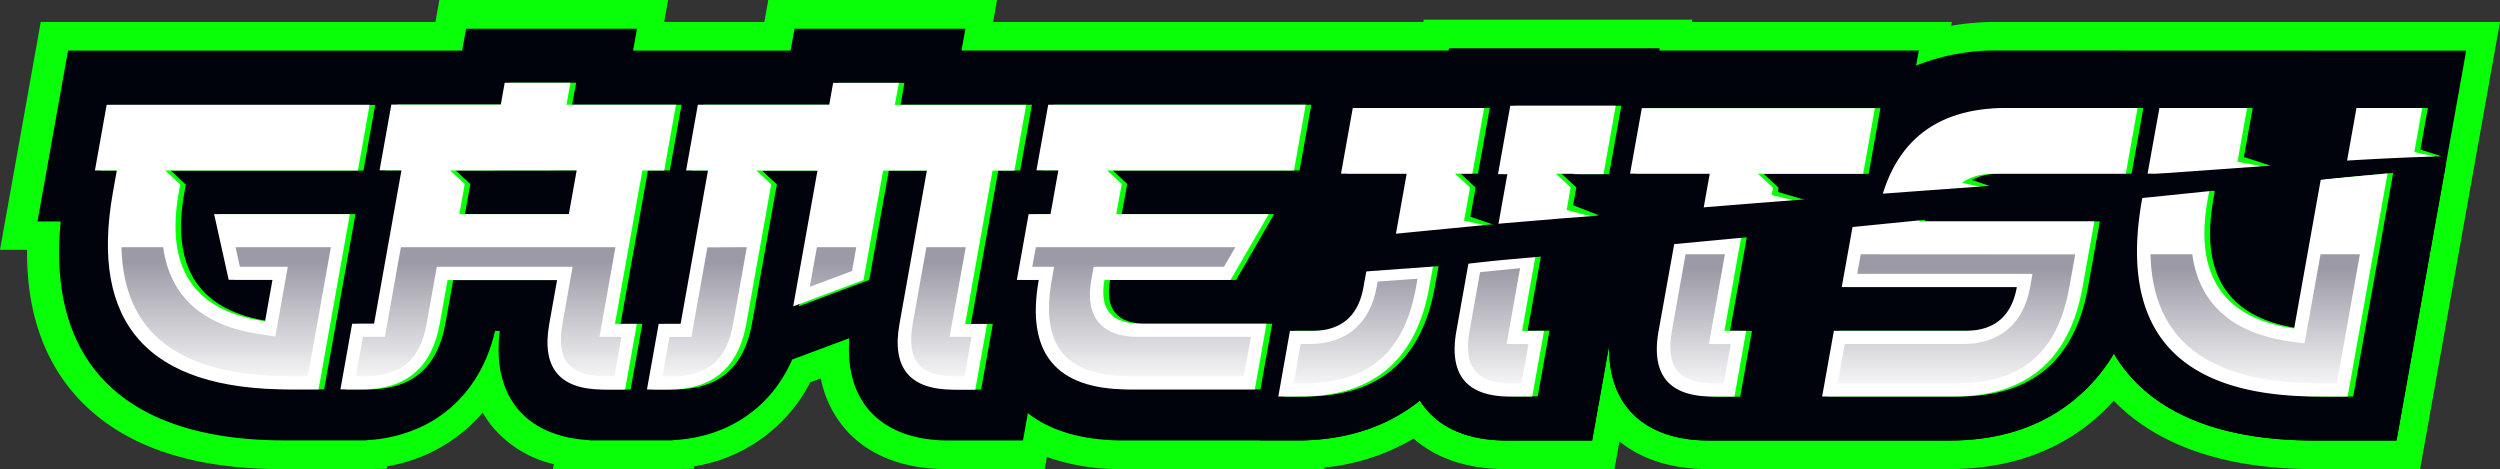 <svg xmlns="http://www.w3.org/2000/svg" xmlns:xlink="http://www.w3.org/1999/xlink" viewBox="0 0 782.28 146.78"><rect x="0" y="0" width="782.28" height="146.78" fill="#333333" stroke="none"/><defs><style>.cls-1{fill:#08ff07;}.cls-2{fill:#00030c;}.cls-3{fill:#fff;}.cls-4{fill:url(#linear-gradient);}.cls-5{fill:url(#linear-gradient-2);}.cls-6{fill:url(#linear-gradient-3);}</style><linearGradient id="linear-gradient" x1="640.85" y1="123.09" x2="640.85" y2="82.97" gradientTransform="matrix(1, 0, -0.18, 1, -44.2, 0)" gradientUnits="userSpaceOnUse"><stop offset="0" stop-color="#fff"/><stop offset="1" stop-color="#9c9aa6"/></linearGradient><linearGradient id="linear-gradient-2" x1="275.25" y1="122.08" x2="275.25" y2="81.96" xlink:href="#linear-gradient"/><linearGradient id="linear-gradient-3" x1="633.67" y1="124.3" x2="633.67" y2="84.18" xlink:href="#linear-gradient"/></defs><g id="Layer_2" data-name="Layer 2"><g id="Logo_name" data-name="Logo name"><path class="cls-1" d="M724.15,146.78c-32.91,0-51.85-10.15-62.73-21.39a63.33,63.33,0,0,1-6,5.88c-12.14,10.29-27.45,15.51-45.53,15.51H534.37c-11.2,0-20.66-3-27.62-8.66l-1.55,8.66H471c-11.78,0-21.65-3.34-28.67-9.55a67.84,67.84,0,0,1-27.81,9.05l-.09.48-7.37,0H351A67.28,67.28,0,0,1,327.59,143l-.68,3.78H296.13c-13.13,0-23.83-4.08-31-11.8a34.1,34.1,0,0,1-8.28-16.58l-3.32,1.24a49.59,49.59,0,0,1-36.25,26.26l-.14.81-7.48.07H173.05l.26-1.53a35.5,35.5,0,0,1-19-11.46,33,33,0,0,1-3.26-4.69,50.19,50.19,0,0,1-29.88,16.8l-.15.81-7.41.07H87.53c-28.64-.08-50-7.7-63.5-22.64C13.51,112.52,8.3,97.08,8.47,78.17H0L12.75,6.86H136.26L137.48,0h71.59l-1.23,6.86h31.34L240.4,0H312l-1.23,6.86H445.37l.13-.7h84.06l-.13.7h81.32l-.21,1.2a82.65,82.65,0,0,1,14.29-1.2H782.28l-25,139.92Z"/><path class="cls-2" d="M625.07,15.81a66.25,66.25,0,0,0-25.5,4.71l.85-4.71H519.23l.12-.7H453.41l-.12.7H300.86L302.1,9H248.61l-1.22,6.84H198.1L199.32,9H145.84l-1.23,6.84H21.29L11.73,69.29H19C14.62,113.45,39,137.67,88.54,137.8h26.08v-.07a45.34,45.34,0,0,0,18.06-4.59c11.13-5.57,19.07-15.88,22.23-29.59h1.48c-2.58,20.3,8,33.12,28.07,34.18v.07h26.08v-.07c17.28-.89,30.75-10.16,37.35-25.23l17.89-6.67c-1.59,19.85,9.95,32,31,32h23.32l1.53-8.54c7.24,5.67,17.29,8.54,30,8.54h55.93v0c14.51-.34,26.84-4.52,36.72-12.47,4.95,8,14.25,12.5,27.11,12.5H498.2l5.37-30.07c-.71,18.72,10.75,30.07,31.16,30.07H610.1c15.9,0,29.26-4.5,39.73-13.39a54.45,54.45,0,0,0,11.62-13.79c10.55,17.79,31.78,27.18,62.8,27.18h25.64l15.5-86.7,6.31-35.3Z"/><polygon class="cls-1" points="756.46 46.51 764.02 48.91 756.46 51 754.57 48.89 756.46 46.51"/><polygon class="cls-1" points="701.31 48.88 710.57 51.84 702.13 53.11 701.56 51.3 701.31 48.88"/><polygon class="cls-1" points="614.24 55.41 623.89 58.61 616.28 60.84 615.13 59.82 614.24 55.41"/><polygon class="cls-1" points="491.03 63.76 500.45 67.42 490.69 68.72 488.69 68.34 491.03 63.76"/><path class="cls-1" d="M459.51,67.63l8.3,2.82-8.66.84C459.26,70.23,459.51,67.63,459.51,67.63Z"/><path class="cls-1" d="M457.05,54.34h5.44l3.68-20.55H425.06l-3.67,20.55h20.55L435.81,88.6q-2.44,13.71-16.15,13.7h-6.85l-3.68,20.56H416q34.26,0,40.39-34.26l5.35-29.92Zm13.45.15h2.94l-8.55,47.81q-3.67,20.57,16.87,20.56h6.86l3.67-20.56h-6.85l7.81-43.65-4.65-4.31h5.48l.25.15h9.18l3.83-21.4h-33ZM589.13,68.05,585.46,88.6h54.81q-2.44,13.71-16.15,13.7H583l-3.68,20.56h41.11q34.26,0,40.38-34.26l3.68-20.55H609.69q2.44-13.71,16.15-13.71H667l3.68-20.55H629.52Q595.26,33.79,589.13,68.05Zm150-34.26L727,101.55q-33.4-4.72-27-40.35l.45-2.51-4.69-4.35h5.47l3.67-20.55h-27.4L673.8,54.34h6.85l-1.22,6.86q-11,61.65,55.16,61.66h9.18L759.7,33.79ZM511.84,54.34h24.93l-8.57,48q-3.68,20.57,16.87,20.56h6.86l3.67-20.56h-6.85l7.8-43.6-4.7-4.36h32.88l3.68-20.55h-72.9Z"/><path class="cls-3" d="M455.28,54.34h5.45l3.67-20.55H423.3l-3.68,20.55h20.55L434.05,88.6q-2.44,13.71-16.15,13.7H411l-3.67,20.56h6.85q34.26,0,40.38-34.26L460,58.68Zm13.46.15h2.93l-8.55,47.81q-3.67,20.57,16.88,20.56h6.85l3.68-20.56h-6.85l7.8-43.65-4.64-4.31h5.48l.25.15h9.18l3.83-21.4h-33ZM587.37,68.05,583.69,88.6h54.82q-2.46,13.71-16.16,13.7H581.24l-3.67,20.56h41.11q34.25,0,40.38-34.26l3.68-20.55H607.92q2.46-13.71,16.16-13.71h41.11l3.67-20.55H627.75Q593.49,33.79,587.37,68.05Zm150-34.26-12.12,67.76q-33.42-4.72-27-40.35l.45-2.51L694,54.34h5.46l3.68-20.55H675.71L672,54.34h6.85l-1.23,6.86q-11,61.65,55.16,61.66H742l15.93-89.07ZM510.07,54.34H535l-8.58,48q-3.67,20.57,16.88,20.56h6.85l3.68-20.56H547l7.79-43.6-4.7-4.36H583l3.67-20.55H513.75Z"/><polygon class="cls-3" points="754.5 47.4 762 48.97 752.67 50.38 754.5 47.4"/><polygon class="cls-3" points="698.98 50.38 707.78 52.04 698.41 53.82 698.98 50.38"/><polygon class="cls-3" points="612.13 56.82 620.37 58.61 610.78 59.01 612.13 56.82"/><polygon class="cls-1" points="555.02 59.69 565.17 62.65 557.23 64.16 555.95 63.06 555.02 59.69"/><polygon class="cls-3" points="553.13 60.76 561.18 62.66 551.49 64.54 553.13 60.76"/><polygon class="cls-3" points="456.68 68.72 464.41 70.44 458.23 72.84 455.85 70.89 456.68 68.72"/><polygon class="cls-3" points="490.21 65.68 499.94 68.24 487.36 71.76 490.21 65.68"/><path class="cls-4" d="M547.15,78.36H534.83l-4.28,24c-2,11.36,2.13,16.43,13.5,16.43h2.73l2.2-12.32h-6.85Zm186.37,0-5,27.91-4.56-.64c-18.14-2.57-28.48-11.89-30.54-27.27H680.3c.67,27.13,18.22,40.38,53.26,40.38h5.06l7.23-40.38Zm-143.88,0-1.09,6.13h54.81l-.74,4.11c-2,11.49-9.51,17.82-21,17.82h-37l-2.2,12.32h37c20.57,0,31.86-9.57,35.53-30.14l1.84-10.24Zm-105.8,0H471.52l-4.28,24c-2,11.36,2.13,16.43,13.5,16.43h2.73l2.21-12.32h-6.86Zm-43.84,0L438.16,88.6c-2.05,11.49-9.51,17.82-21,17.82h-2.74l-2.2,12.32H415c20.56,0,31.85-9.57,35.53-30.14l1.83-10.24Z"/><path class="cls-1" d="M329.76,32.78h80.57l-3.68,20.56H348.19l4.54,4.21L351,67h47.69L386.82,87.59H347.36q-2.44,13.71,11.25,13.71h39.47l-3.68,20.55H354.94q-34.26,0-28.13-34.26H320L323.63,67h6.85l2.45-13.7h-6.85ZM283,25.93H262.47l-1.23,6.85H220.13l-3.67,20.56h6.85l-8.58,48h-6.85l-3.68,20.55h6.86q20.55,0,24.23-20.55l7.8-43.64-4.66-4.32h19.14L250,95.83l22-8.24,6.13-34.25h13.7l-8.57,48q-3.67,20.55,16.88,20.55H307l3.67-20.55H303.8l8.58-48h6.85l3.67-20.56H281.8ZM31.47,53.34h6.85l-1.23,6.85q-11,61.66,55.16,61.66h9.18L111.23,67H68.74L73.3,87.59H87l-2.31,13q-33.42-4.73-27-40.35l.44-2.49-4.7-4.36h60.29l3.68-20.56H35.14ZM179,32.78h34.26L209.6,53.34h-6.85l-8.57,48H201l-3.68,20.55H190.5q-20.55,0-16.88-20.55l2.45-13.71H141.81l-2.45,13.71q-3.68,20.55-24.23,20.55h-6.85L112,101.3h6.85l8.58-48h-6.86l3.68-20.56h34.26l1.22-6.85h20.56ZM148.08,53.34H142.6l4.58,4.25L145.49,67h34.26l2.45-13.7Z"/><path class="cls-3" d="M328,32.78h80.57l-3.67,20.56H346.42L351,57.55,349.27,67H397L385.06,87.59H345.6q-2.46,13.71,11.25,13.71h39.46l-3.67,20.55H353.17q-34.26,0-28.13-34.26h-6.85L321.87,67h6.85l2.45-13.7h-6.85Zm-46.73-6.85H260.7l-1.22,6.85H218.37l-3.68,20.56h6.85l-8.57,48h-6.86l-3.67,20.55h6.85q20.55,0,24.23-20.55l7.8-43.64-4.65-4.32H255.8l-7.6,42.49,22-8.24,6.12-34.25h13.71l-8.58,48q-3.68,20.55,16.88,20.55h6.85l3.68-20.55H302l8.57-48h6.85l3.68-20.56H280ZM29.7,53.34h6.85l-1.22,6.85q-11,61.66,55.16,61.66h9.18L109.47,67H67l4.56,20.55h13.7l-2.32,13q-33.4-4.73-27-40.35l.45-2.49-4.7-4.36h60.29l3.67-20.56H33.38ZM177.26,32.78h34.26l-3.68,20.56H201l-8.58,48h6.85l-3.67,20.55h-6.85q-20.56,0-16.88-20.55l2.45-13.71H140.05L137.6,101.3q-3.67,20.55-24.23,20.55h-6.85l3.67-20.55h6.86l8.57-48h-6.85l3.68-20.56H156.7l1.23-6.85h20.55ZM146.32,53.34h-5.48l4.58,4.25L143.73,67H178l2.45-13.7Z"/><path class="cls-5" d="M233.69,77.35l-4.29,24c-2,11.37-8,16.43-19.37,16.43h-2.74l2.2-12.32h6.86l5-28.06Zm68.51,0H289.88l-4.28,24c-2,11.37,2.13,16.43,13.5,16.43h2.73L304,105.41h-6.86Zm-46.58,0-2.21,12.39,13.2-4.93,1.33-7.46Zm-181.92,0,1.36,6.13h15l-3.9,21.79-4.56-.65c-18.14-2.57-28.48-11.89-30.54-27.27H38c.66,27.13,18.21,40.38,53.25,40.38h5.07l7.22-40.38Zm118.88,0H125.44l-5,28.06h-6.86l-2.2,12.32h2.74c11.36,0,17.34-5.06,19.37-16.43l3.19-17.82h42.49L176,101.3c-2,11.37,2.13,16.43,13.5,16.43h2.74l2.2-12.32h-6.85Zm148.9,10.24.74-4.11H383l3.55-6.13H324.14L323,83.48h6.85l-.73,4.11c-3.68,20.57,4.18,30.14,24.75,30.14h35.35l2.2-12.32H356.11C344.62,105.41,339.42,99.08,341.48,87.59Z"/><path class="cls-2" d="M765.4,51.11l-15.5,86.7H724.25c-31,0-52.25-9.39-62.79-27.18a54.66,54.66,0,0,1-11.62,13.79c-10.48,8.89-23.84,13.39-39.73,13.39H534.74c-20.42,0-31.88-11.35-31.17-30.07l-5.37,30.07H471.43c-12.86,0-22.17-4.49-27.12-12.5-9.87,7.95-22.21,12.13-36.72,12.47v0H394.21l8-56.78L762.09,50.38Z"/><path class="cls-1" d="M448.85,80.61l-4.19.37.26-1.41H432.59l-.44,2.52-2.39.2-1.34,7.53q-2.44,13.7-16.16,13.7h-6.85l-3.67,20.55h6.84q34.26,0,40.39-34.25l1.67-9.36ZM478,103.52l4.63-25.89-1.79.16-19.09,1.68-4.3,24q-3.67,20.57,16.87,20.55h6.86l3.67-20.55ZM602.29,69.27q.23-1.18.51-2.25l-1.81.16-19.18,1.69c0,.13-.06.26-.08.4l-3.67,20.55h54.81q-2.45,13.7-16.16,13.7h-41.1l-3.68,20.55H613q34.26,0,40.38-34.25l3.68-20.55Zm144.8-15L728,56l-8.37,46.81c-.59-.08-1.15-.18-1.72-.28q-31.53-5.37-25.33-40.08l.45-2.5-.84-.78-1.61.14L672.3,60.89,672,62.41q-11,61.66,55.16,61.66h9.18l12.51-69.95ZM541.35,103.52,547,72l-1.79.16-19.09,1.68-5.32,29.73q-3.67,20.57,16.87,20.55h6.86l3.67-20.55Z"/><path class="cls-3" d="M444.66,81l.26-1.41H432.59l-.44,2.52-2.39.2-1.79.17-1.32,7.36q-2.44,13.7-16.15,13.7h-6.86L400,124.07h6.85q34.26,0,40.39-34.25l1.64-9.21Zm31.62,22.54,4.6-25.73-19.09,1.68-1.8.16-4.26,23.89q-3.68,20.57,16.87,20.55h6.86l3.67-20.55ZM600.53,69.27c.13-.73.28-1.43.46-2.09l-19.18,1.69L580,69a1.44,1.44,0,0,0,0,.24L576.3,89.82h54.8q-2.45,13.7-16.15,13.7h-41.1l-3.68,20.55h41.11q34.26,0,40.38-34.25l3.68-20.55ZM728,56l-1.8.17-8.29,46.36,0,.28Q684.44,98,690.81,62.41l.46-2.5-.69-.64L672.3,60.89l-1.8.15-.24,1.37q-11,61.66,55.16,61.66h9.18l12.49-69.79ZM539.59,103.52l5.62-31.41-19.09,1.68-1.8.15L519,103.52q-3.67,20.57,16.87,20.55h6.86l3.67-20.55Z"/><path class="cls-6" d="M534.74,107.64l5-28.07H527.43l-4.28,24c-2,11.37,2.13,16.44,13.49,16.44h2.75l2.2-12.32ZM726.12,79.57l-5,27.92-4.56-.65C698.43,104.28,688.09,95,686,79.57H672.9c.67,27.14,18.23,40.39,53.26,40.39h5.06l7.22-40.39Zm-143.87,0-1.1,6.13H636l-.74,4.12c-2.05,11.48-9.51,17.82-21,17.82h-37L575,120h37c20.56,0,31.85-9.58,35.52-30.14l1.84-10.25ZM471.43,107.64l5-28.07H464.12l-4.28,24C457.8,114.89,462,120,473.33,120h2.75l2.2-12.32ZM432.59,79.57l-.44,2.52-1.38,7.73c-2.06,11.48-9.52,17.82-21,17.82H407L404.82,120h2.73c20.58,0,31.86-9.58,35.54-30.14L444.66,81l.26-1.41Z"/><path class="cls-3" d="M460.73,85.4l17.19-1.72s.45-3.1,0-3.06-11.16-.81-14.15-.3l-3,.5Z"/><polygon class="cls-3" points="426.91 88.4 447.73 86.91 444.19 83.68 429.5 83.77 426.91 88.4"/><path class="cls-2" d="M765.28,51.35c-4.54.67-10,1.43-16.21,2.22-10.39,1.31-23,2.73-37.5,4.16l-48.69,5-57.6,5.77c-20.46,2-42,4.23-64.32,6.28l-34,3.2-17.32,1.64-17.5,1.56c-4.89.43-9.8,1-14.73,1.56L391.1,87.59l21.73-12.15c4.28-.37,54.08-5.27,58.34-5.63q8.81-.74,17.52-1.47L506,67l34-2.67C562.4,62.5,584,61,604.5,59.47l57.74-4.19,48.81-3.48c14.53-1.06,27.21-1.83,37.67-2.32,6.36-.3,11.89-.48,16.51-.6a.13.13,0,0,0,0,.06,5.2,5.2,0,0,0-.13,1.12A5,5,0,0,0,765.28,51.35Z"/></g></g></svg>